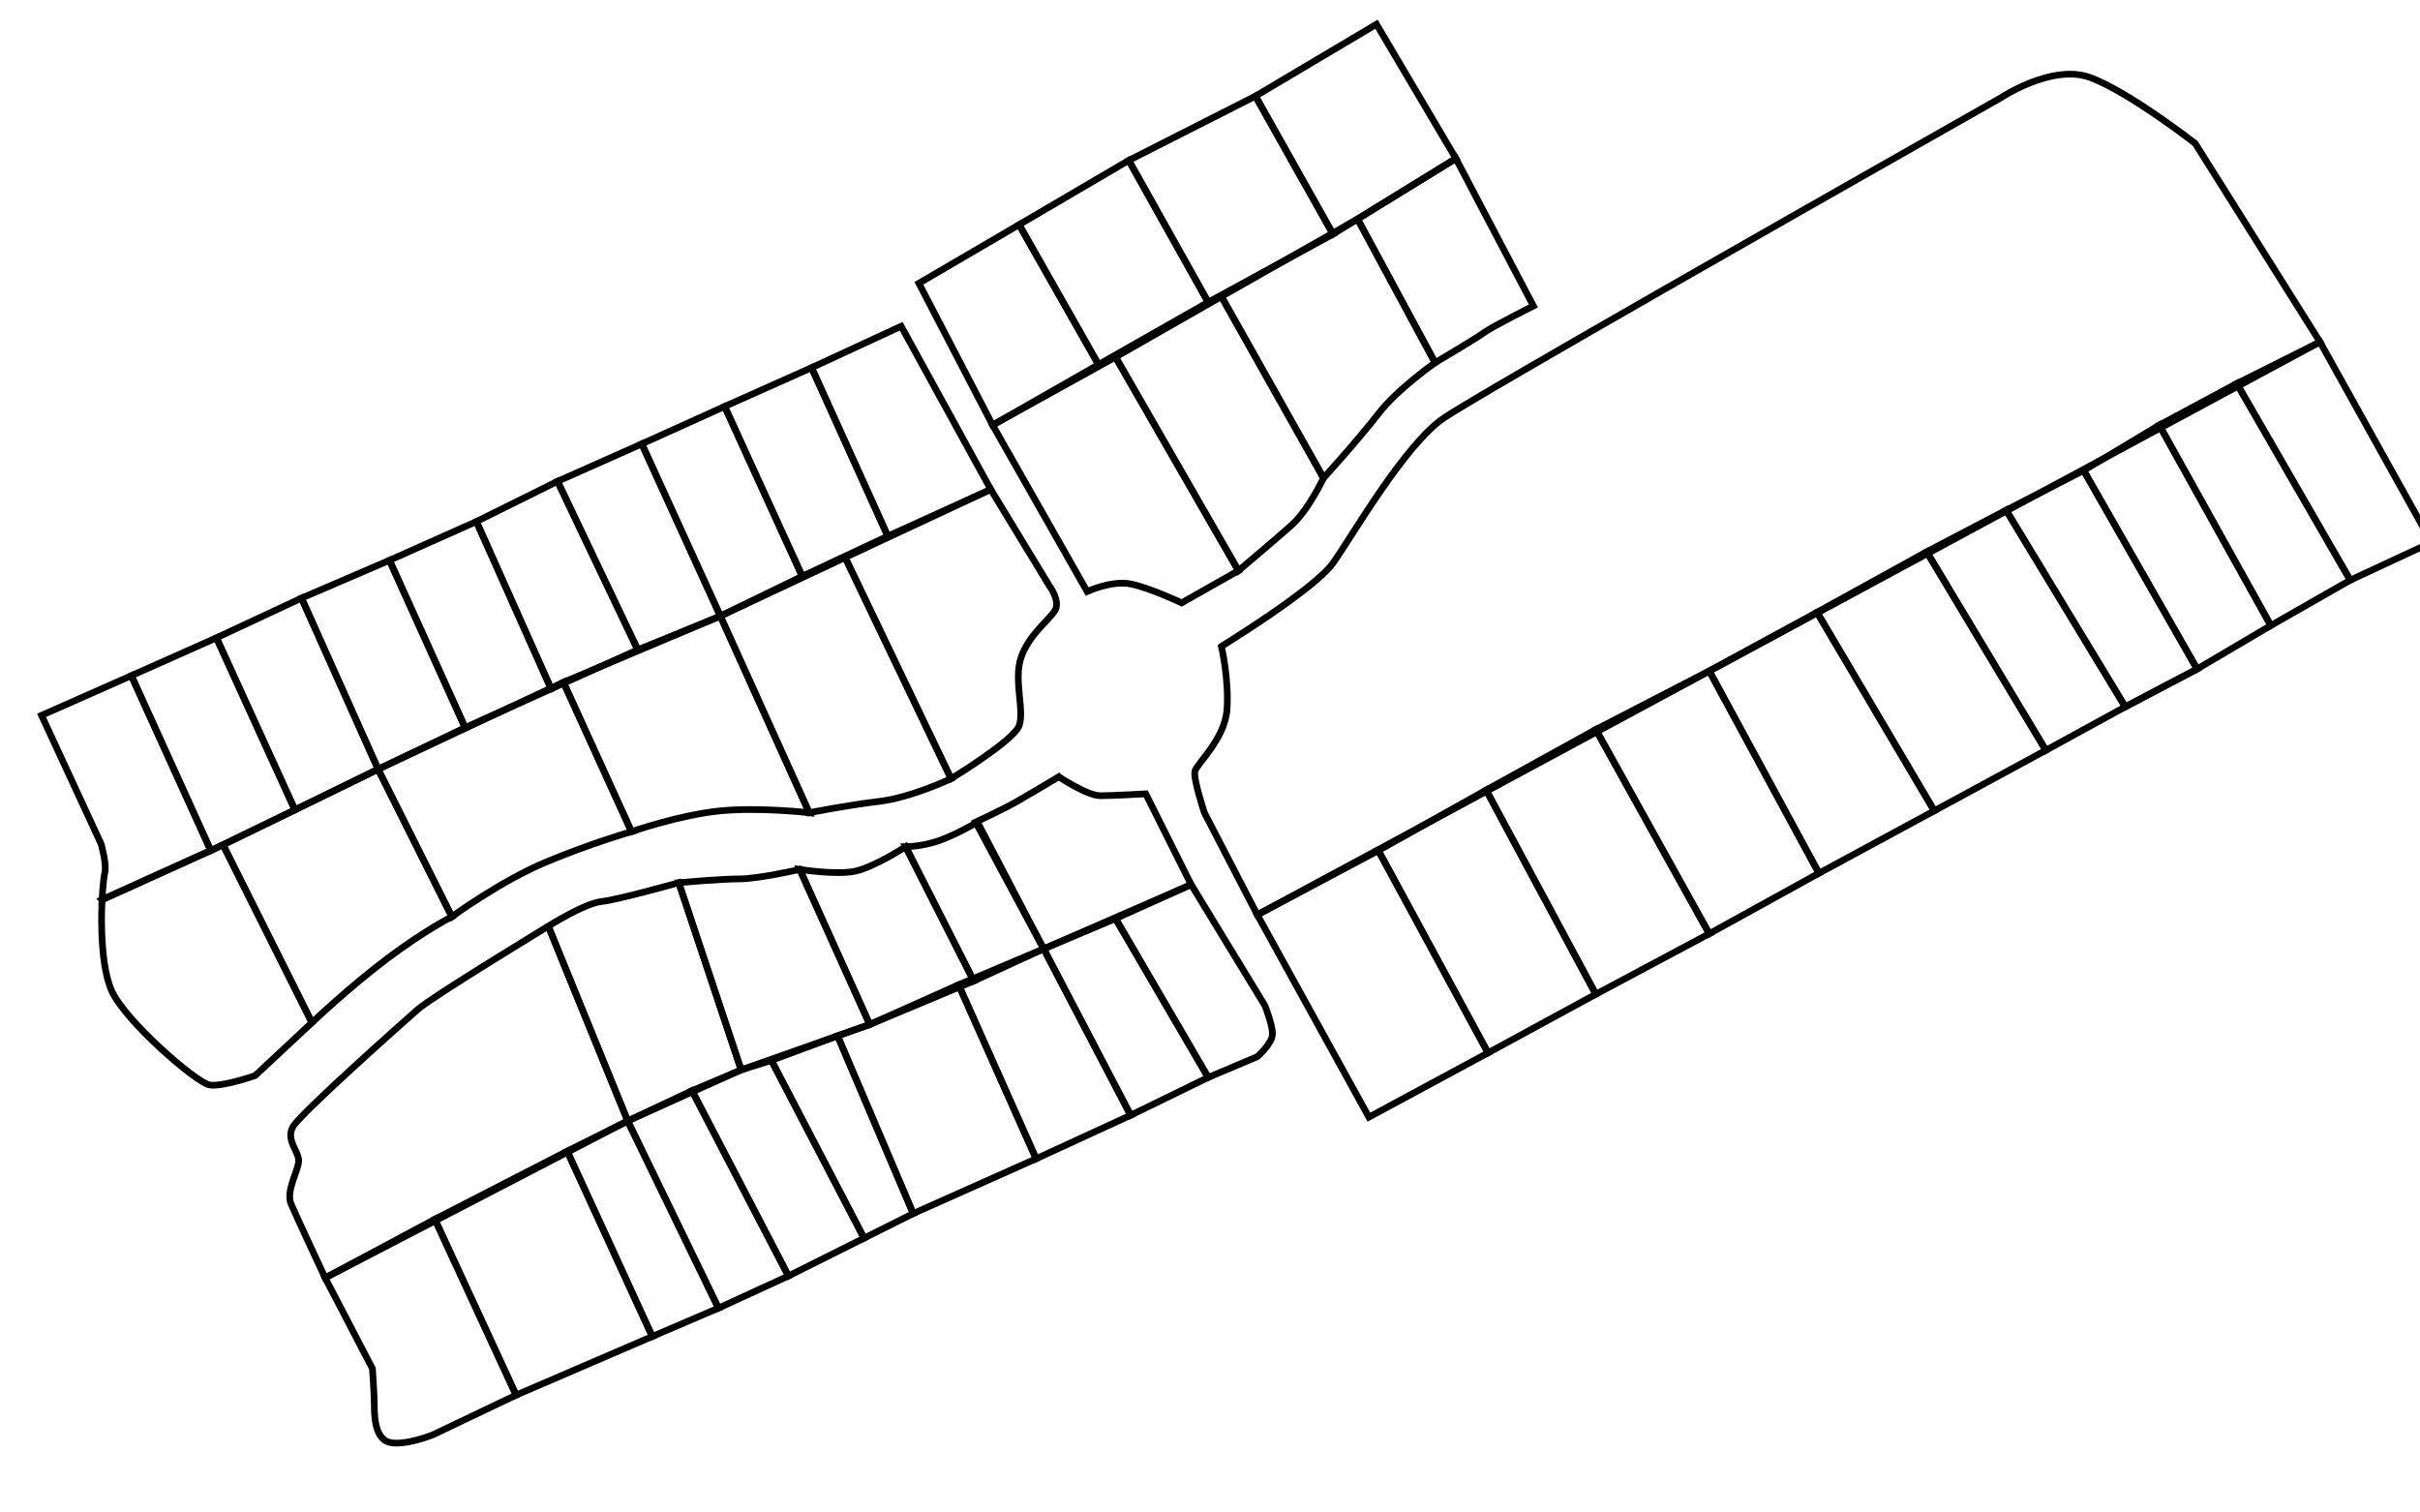 <?xml version="1.0" encoding="UTF-8" standalone="no"?>
<svg
   xmlns:dc="http://purl.org/dc/elements/1.1/"
   xmlns:cc="http://creativecommons.org/ns#"
   xmlns:rdf="http://www.w3.org/1999/02/22-rdf-syntax-ns#"
   xmlns:svg="http://www.w3.org/2000/svg"
   xmlns="http://www.w3.org/2000/svg"
   xmlns:sodipodi="http://sodipodi.sourceforge.net/DTD/sodipodi-0.dtd"
   xmlns:inkscape="http://www.inkscape.org/namespaces/inkscape"
   viewBox="0 0 96 60"
   version="1.1"
   id="svg8"
   inkscape:version="1.0.1 (3bc2e813f5, 2020-09-07)"
   sodipodi:docname="BioFerme.svg">
  <defs
     id="defs2" />
  <sodipodi:namedview
     id="base"
     pagecolor="#ffffff"
     bordercolor="#666666"
     borderopacity="1.0"
     inkscape:pageopacity="0.0"
     inkscape:pageshadow="2"
     inkscape:zoom="1.2471233"
     inkscape:cx="272.97905"
     inkscape:cy="196.74848"
     inkscape:document-units="mm"
     inkscape:current-layer="layer1"
     inkscape:document-rotation="0"
     showgrid="false"
     inkscape:lockguides="true"
     showguides="false"
     inkscape:snap-global="true"
     inkscape:window-width="1366"
     inkscape:window-height="705"
     inkscape:window-x="-8"
     inkscape:window-y="-8"
     inkscape:window-maximized="1" />
  <g
     inkscape:label="Layer 1"
     inkscape:groupmode="layer"
     id="layer1">
    <path
       id="A100"
       data-culture="carotte"
       data-quantite="21"
       style="fill:none;stroke:#000000;stroke-width:0.265px;stroke-opacity:1"
       d="m 4.048,35.691 4.801,-2.175 3.525,7.051 -2.25,2.1 c 0,0 -1.275,0.45 -1.8,0.375 -0.525,-0.075 -3.375,-2.55 -3.9,-3.75 -0.525,-1.2 -0.375,-3.6 -0.375,-3.6 z" />
    <path
       id="A101"
       data-culture="chou"
       data-quantite="12"
       style="fill:none;stroke:#000000;stroke-width:0.265px;stroke-opacity:1"
       d="m 8.849,33.516 6.151,-3 2.925,5.851 c 0,0 -1.05,0.525 -2.55,1.65 -1.5,1.125 -3,2.55 -3,2.55 z" />
    <path
       id="A102"
       data-culture="chou"
       data-quantite="15"
       style="fill:none;stroke:#000000;stroke-width:0.265px;stroke-opacity:1"
       d="m 14.999,30.515 7.351,-3.45 2.7,5.926 c 0,0 -1.575,0.45 -3.375,1.2 -1.8,0.75 -3.75,2.175 -3.75,2.175 z" />
    <path
       id="A103"
       data-culture="chou"
       data-quantite="34"
       style="fill:none;stroke:#000000;stroke-width:0.265px;stroke-opacity:1"
       d="m 22.35,27.065 6.226,-2.625 3.525,7.801 c 0,0 -1.95,-0.225 -3.525,-0.075 -1.575,0.15 -3.525,0.825 -3.525,0.825 z" />
    <path
       id="A104"
       data-culture="carotte"
       data-quantite="24"
       style="fill:none;stroke:#000000;stroke-width:0.265px;stroke-opacity:1"
       d="m 28.576,24.44 4.951,-2.325 4.2,8.776 c 0,0 -1.575,0.75 -2.85,0.9 -1.275,0.15 -2.775,0.45 -2.775,0.45 z" />
    <path
       id="A105"
       data-culture="carotte"
       data-quantite="31"
       style="fill:none;stroke:#000000;stroke-width:0.265px;stroke-opacity:1"
       d="m 33.526,22.115 5.776,-2.7 2.325,3.825 c 0,0 0.45,0.6 0.225,0.975 -0.225,0.375 -1.05,0.975 -1.35,1.875 -0.3,0.9 0.15,2.1 -0.075,2.7 -0.225,0.6 -2.7,2.1 -2.7,2.1 v 0 z" />
    <path
       id="A106"
       data-culture="carotte"
       data-quantite="30"
       style="fill:none;stroke:#000000;stroke-width:0.265px;stroke-opacity:1"
       d="m 25.459,17.609 3.117,6.831 -3.276,1.337 -3.182,-6.683 z" />
    <path
       id="A107"
       data-culture="carotte"
       data-quantite="28"
       style="fill:none;stroke:#000000;stroke-width:0.265px;stroke-opacity:1"
       d="m 25.459,17.609 3.288,-1.485 3.076,6.736 -3.247,1.58 z" />
    <path
       id="A108"
       data-culture="carotte"
       data-quantite="27"
       style="fill:none;stroke:#000000;stroke-width:0.265px;stroke-opacity:1"
       d="m 28.747,16.124 3.448,-1.538 3.023,6.683 -3.394,1.591 z" />
    <path
       id="A109"
       data-culture="carotte"
       data-quantite="26"
       style="fill:none;stroke:#000000;stroke-width:0.265px;stroke-opacity:1"
       d="m 32.195,14.586 3.554,-1.644 3.554,6.473 -4.084,1.854 z" />
    <path
       id="A110"
       data-culture="carotte"
       data-quantite="17"
       style="fill:none;stroke:#000000;stroke-width:0.265px;stroke-opacity:1"
       d="m 8.361,33.741 -3.15,-6.938 -3.563,1.575 2.363,5.101 c 0,0 0.225,0.788 0.15,1.125 -0.075,0.338 -0.113,1.088 -0.113,1.088 z" />
    <path
       id="A111"
       data-culture="carotte"
       data-quantite="16"
       style="fill:none;stroke:#000000;stroke-width:0.265px;stroke-opacity:1"
       d="m 5.211,26.803 3.375,-1.5 3.113,6.826 -3.338,1.613 z" />
    <path
       id="A112"
       data-culture="carotte"
       data-quantite="34"
       style="fill:none;stroke:#000000;stroke-width:0.265px;stroke-opacity:1"
       d="m 8.586,25.302 3.375,-1.575 3.038,6.788 -3.3,1.613 z" />
    <path
       id="A113"
       data-culture="carotte"
       data-quantite="28"
       style="fill:none;stroke:#000000;stroke-width:0.265px;stroke-opacity:1"
       d="m 11.962,23.727 3.488,-1.5 3,6.638 -3.45,1.65 z" />
    <path
       id="A114"
       data-culture="carotte"
       data-quantite="26"
       style="fill:none;stroke:#000000;stroke-width:0.265px;stroke-opacity:1"
       d="m 15.45,22.227 3.45,-1.538 2.963,6.638 -3.413,1.538 z" />
    <path
       id="A115"
       data-culture="chou"
       data-quantite="24"
       style="fill:none;stroke:#000000;stroke-width:0.265px;stroke-opacity:1"
       d="m 18.9,20.689 3.217,-1.595 3.182,6.683 -3.437,1.551 z" />
    <path
       id="A116"
       data-culture="carotte"
       data-quantite="37"
       style="fill:none;stroke:#000000;stroke-width:0.265px;stroke-opacity:1"
       d="m 39.377,16.864 3.75,6.601 c 0,0 0.975,-0.45 1.725,-0.3 0.75,0.15 2.025,0.75 2.025,0.75 l 2.25,-1.275 -4.876,-8.476 z" />
    <path
       id="A117"
       data-culture="chou"
       data-quantite="11"
       style="fill:none;stroke:#000000;stroke-width:0.265px;stroke-opacity:1"
       d="m 44.253,14.164 4.2,-2.4 4.05,7.201 c 0,0 -0.6,1.275 -1.275,1.875 -0.675,0.6 -2.1,1.8 -2.1,1.8 z" />
    <path
       id="A118"
       data-culture="carotte"
       data-quantite="34"
       style="fill:none;stroke:#000000;stroke-width:0.265px;stroke-opacity:1"
       d="m 48.453,11.763 5.401,-3.075 3.075,5.701 c 0,0 -1.5,1.05 -2.25,2.025 -0.75,0.975 -2.175,2.55 -2.175,2.55 z" />
    <path
       id="A119"
       data-culture="chou"
       data-quantite="32"
       style="fill:none;stroke:#000000;stroke-width:0.265px;stroke-opacity:1"
       d="m 53.854,8.688 3.9,-2.4 3.075,5.851 c 0,0 -1.65,0.825 -1.95,1.05 -0.3,0.225 -1.95,1.2 -1.95,1.2 z" />
    <path
       id="A120"
       data-culture="carotte"
       data-quantite="24"
       style="fill:none;stroke:#000000;stroke-width:0.265px;stroke-opacity:1"
       d="m 39.377,16.864 -2.925,-5.626 3.975,-2.325 3.15,5.551 z" />
    <path
       id="A121"
       data-culture="carotte"
       data-quantite="28"
       style="fill:none;stroke:#000000;stroke-width:0.265px;stroke-opacity:1"
       d="m 40.427,8.913 4.35,-2.55 3.15,5.626 -4.35,2.475 z" />
    <path
       id="A122"
       data-culture="carotte"
       data-quantite="27"
       style="fill:none;stroke:#000000;stroke-width:0.265px;stroke-opacity:1"
       d="m 44.778,6.363 5.026,-2.55 3.075,5.476 -4.951,2.7 z" />
    <path
       id="A123"
       data-culture="carotte"
       data-quantite="21"
       style="fill:none;stroke:#000000;stroke-width:0.265px;stroke-opacity:1"
       d="M 49.803,3.813 54.604,0.962 57.754,6.288 52.879,9.288 Z" />
    <path
       id="A124"
       data-culture="carotte"
       data-quantite="20"
       style="fill:none;stroke:#000000;stroke-width:0.265px;stroke-opacity:1"
       d="m 48.453,25.64 c 0,0 3.675,-2.25 4.425,-3.3 0.75,-1.05 2.85,-4.726 4.425,-5.776 1.575,-1.05 15.977,-9.226 15.977,-9.226 l 6.076,-3.45 c 0,0 2.025,-1.35 3.525,-0.825 1.5,0.525 4.2,2.625 4.2,2.625 l 4.951,7.876 -42.155,22.727 -2.1,-4.05 c 0,0 -0.45,-1.35 -0.375,-1.65 0.075,-0.3 1.2,-1.275 1.275,-2.475 0.075,-1.2 -0.225,-2.475 -0.225,-2.475 z" />
    <path
       id="A125"
       data-culture="carotte"
       data-quantite="27"
       style="fill:none;stroke:#000000;stroke-width:0.265px;stroke-opacity:1"
       d="m 49.878,36.291 4.425,8.026 4.726,-2.55 -4.35,-8.026 z" />
    <path
       id="A126"
       data-culture="carotte"
       data-quantite="31"
       style="fill:none;stroke:#000000;stroke-width:0.265px;stroke-opacity:1"
       d="m 59.029,41.767 4.275,-2.325 -4.35,-8.101 -4.275,2.4 z" />
    <path
       id="A127"
       data-culture="carotte"
       data-quantite="39"
       style="fill:none;stroke:#000000;stroke-width:0.265px;stroke-opacity:1"
       d="m 63.305,39.441 4.5,-2.4 -4.5,-8.101 -4.35,2.4 z" />
    <path
       id="A128"
       data-culture="carotte"
       data-quantite="28"
       style="fill:none;stroke:#000000;stroke-width:0.265px;stroke-opacity:1"
       d="m 67.805,37.041 4.35,-2.4 -4.35,-8.026 -4.5,2.325 z" />
    <path
       id="A129"
       data-culture="chou"
       data-quantite="30"
       style="fill:none;stroke:#000000;stroke-width:0.265px;stroke-opacity:1"
       d="m 72.156,34.641 4.575,-2.475 -4.651,-7.876 -4.275,2.325 z" />
    <path
       id="A130"
       data-culture="carotte"
       data-quantite="21"
       style="fill:none;stroke:#000000;stroke-width:0.265px;stroke-opacity:1"
       d="m 81.157,29.765 -4.726,-7.876 -4.35,2.4 4.651,7.876 z" />
    <path
       id="A131"
       data-culture="chou"
       data-quantite="17"
       style="fill:none;stroke:#000000;stroke-width:0.265px;stroke-opacity:1"
       d="m 81.157,29.765 3.15,-1.725 -4.726,-7.801 -3.15,1.65 z" />
    <path
       id="A132"
       data-culture="carotte"
       data-quantite="31"
       style="fill:none;stroke:#000000;stroke-width:0.265px;stroke-opacity:1"
       d="m 84.307,28.04 2.85,-1.5" />
    <path
       id="A133"
       data-culture="chou"
       data-quantite="32"
       style="fill:none;stroke:#000000;stroke-width:0.265px;stroke-opacity:1"
       d="m 82.657,18.664 -3.075,1.575 4.726,7.801 2.85,-1.5 z" />
    <path
       id="A134"
       data-culture="chou"
       data-quantite="11"
       style="fill:none;stroke:#000000;stroke-width:0.265px;stroke-opacity:1"
       d="m 82.657,18.664 3,-1.8 4.425,7.951 -2.925,1.725 z" />
    <path
       id="A135"
       data-culture="carotte"
       data-quantite="14"
       style="fill:none;stroke:#000000;stroke-width:0.265px;stroke-opacity:1"
       d="m 85.657,16.864 3.075,-1.65 4.5,7.801 -3.15,1.8 z" />
    <path
       id="A136"
       data-culture="carotte"
       data-quantite="17"
       style="fill:none;stroke:#000000;stroke-width:0.265px;stroke-opacity:1"
       d="m 88.732,15.214 3.3,-1.65 4.425,7.951 -3.225,1.5 z" />
    <path
       id="A137"
       data-culture="carotte"
       data-quantite="18"
       style="fill:none;stroke:#000000;stroke-width:0.265px;stroke-opacity:1"
       d="m 42.002,30.816 c 0,0 1.125,0.75 1.65,0.75 0.525,0 1.8,-0.075 1.8,-0.075 l 1.8,3.6 -5.851,2.55 -2.7,-5.026 c 0,0 1.125,-0.525 1.65,-0.825 0.525,-0.3 1.65,-0.975 1.65,-0.975 z" />
    <path
       id="A138"
       data-culture="carotte"
       data-quantite="22"
       style="fill:none;stroke:#000000;stroke-width:0.265px;stroke-opacity:1"
       d="m 47.253,35.091 2.925,4.801 c 0,0 0.3,0.75 0.3,1.125 0,0.375 -0.6,0.9 -0.6,0.9 l -1.95,0.825 -3.675,-6.301 z" />
    <path
       id="A139"
       data-culture="carotte"
       data-quantite="24"
       style="fill:none;stroke:#000000;stroke-width:0.265px;stroke-opacity:1"
       d="m 44.253,36.441 3.675,6.301 -3.075,1.5 -3.45,-6.601 z" />
    <path
       id="A140"
       data-culture="carotte"
       data-quantite="21"
       style="fill:none;stroke:#000000;stroke-width:0.265px;stroke-opacity:1"
       d="m 41.402,37.641 -2.775,1.275 -2.7,-5.326 c 0,0 0.6,0 1.275,-0.225 0.675,-0.225 1.575,-0.75 1.575,-0.75 z" />
    <path
       id="A141"
       data-culture="carotte"
       data-quantite="23"
       style="fill:none;stroke:#000000;stroke-width:0.265px;stroke-opacity:1"
       d="m 38.627,38.916 -4.125,1.725 -2.775,-6.151 c 0,0 1.425,0.225 2.175,0.075 0.75,-0.15 2.025,-0.975 2.025,-0.975 z" />
    <path
       id="A142"
       data-culture="carotte"
       data-quantite="25"
       style="fill:none;stroke:#000000;stroke-width:0.265px;stroke-opacity:1"
       d="m 34.502,40.642 -5.101,1.8 -2.475,-7.426 c 0,0 1.65,-0.15 2.4,-0.15 0.75,0 2.4,-0.375 2.4,-0.375 z" />
    <path
       id="A143"
       data-culture="carotte"
       data-quantite="37"
       style="fill:none;stroke:#000000;stroke-width:0.265px;stroke-opacity:1"
       d="m 29.401,42.442 -4.5,2.025 -3.15,-7.726 c 0,0 1.425,-0.9 2.1,-0.975 0.675,-0.075 3.075,-0.75 3.075,-0.75 z" />
    <path
       id="path124"
       data-culture="carotte"
       data-quantite="24"
       style="fill:none;stroke:#000000;stroke-width:0.265px;stroke-opacity:1"
       d="m 21.75,36.741 3.15,7.726 -12.001,6.226 c 0,0 -1.125,-2.4 -1.35,-2.925 -0.225,-0.525 0.3,-1.35 0.3,-1.725 0,-0.375 -0.525,-0.825 -0.225,-1.35 0.3,-0.525 4.35,-4.125 4.951,-4.651 0.6,-0.525 5.176,-3.3 5.176,-3.3 z" />
    <path
       id="path126"
       data-culture="carotte"
       data-quantite="20"
       style="fill:none;stroke:#000000;stroke-width:0.265px;stroke-opacity:1"
       d="m 41.402,37.641 3.45,6.601 -3.75,1.725 -3.075,-6.901 z" />
    <path
       id="path128"
       data-culture="chou"
       data-quantite="15"
       style="fill:none;stroke:#000000;stroke-width:0.265px;stroke-opacity:1"
       d="m 41.102,45.967 -4.876,2.175 -3,-7.051 1.275,-0.45 3.525,-1.575 z" />
    <path
       id="path130"
       data-culture="carotte"
       data-quantite="34"
       style="fill:none;stroke:#000000;stroke-width:0.265px;stroke-opacity:1"
       d="m 12.899,50.693 1.875,3.6 c 0,0 0.075,1.05 0.075,1.425 0,0.375 0,1.35 0.6,1.5 0.6,0.15 1.725,-0.3 1.725,-0.3 l 3.3,-1.575 -3.225,-6.976 z" />
    <path
       id="path132"
       data-culture="chou"
       data-quantite="33"
       style="fill:none;stroke:#000000;stroke-width:0.265px;stroke-opacity:1"
       d="m 17.25,48.367 3.225,6.976 5.401,-2.325 -3.375,-7.351 z" />
    <path
       id="path134"
       data-culture="carotte"
       data-quantite="35"
       style="fill:none;stroke:#000000;stroke-width:0.265px;stroke-opacity:1"
       d="m 22.5,45.667 3.375,7.351 2.625,-1.125 -3.6,-7.426 z" />
    <path
       id="path136"
       data-culture="carotte"
       data-quantite="29"
       style="fill:none;stroke:#000000;stroke-width:0.265px;stroke-opacity:1"
       d="M 28.501,51.893 31.276,50.618 27.451,43.267 24.901,44.467 Z" />
    <path
       id="path138"
       data-culture="carotte"
       data-quantite="28"
       style="fill:none;stroke:#000000;stroke-width:0.265px;stroke-opacity:1"
       d="m 31.276,50.618 3,-1.5 -3.675,-7.051 -1.2,0.375 -1.95,0.825 z" />
    <path
       id="path140"
       data-culture="chou"
       data-quantite="41"
       style="fill:none;stroke:#000000;stroke-width:0.265px;stroke-opacity:1"
       d="m 34.277,49.117 1.95,-0.975 -3,-7.051 -2.625,0.975 z" />
  </g>
</svg>
